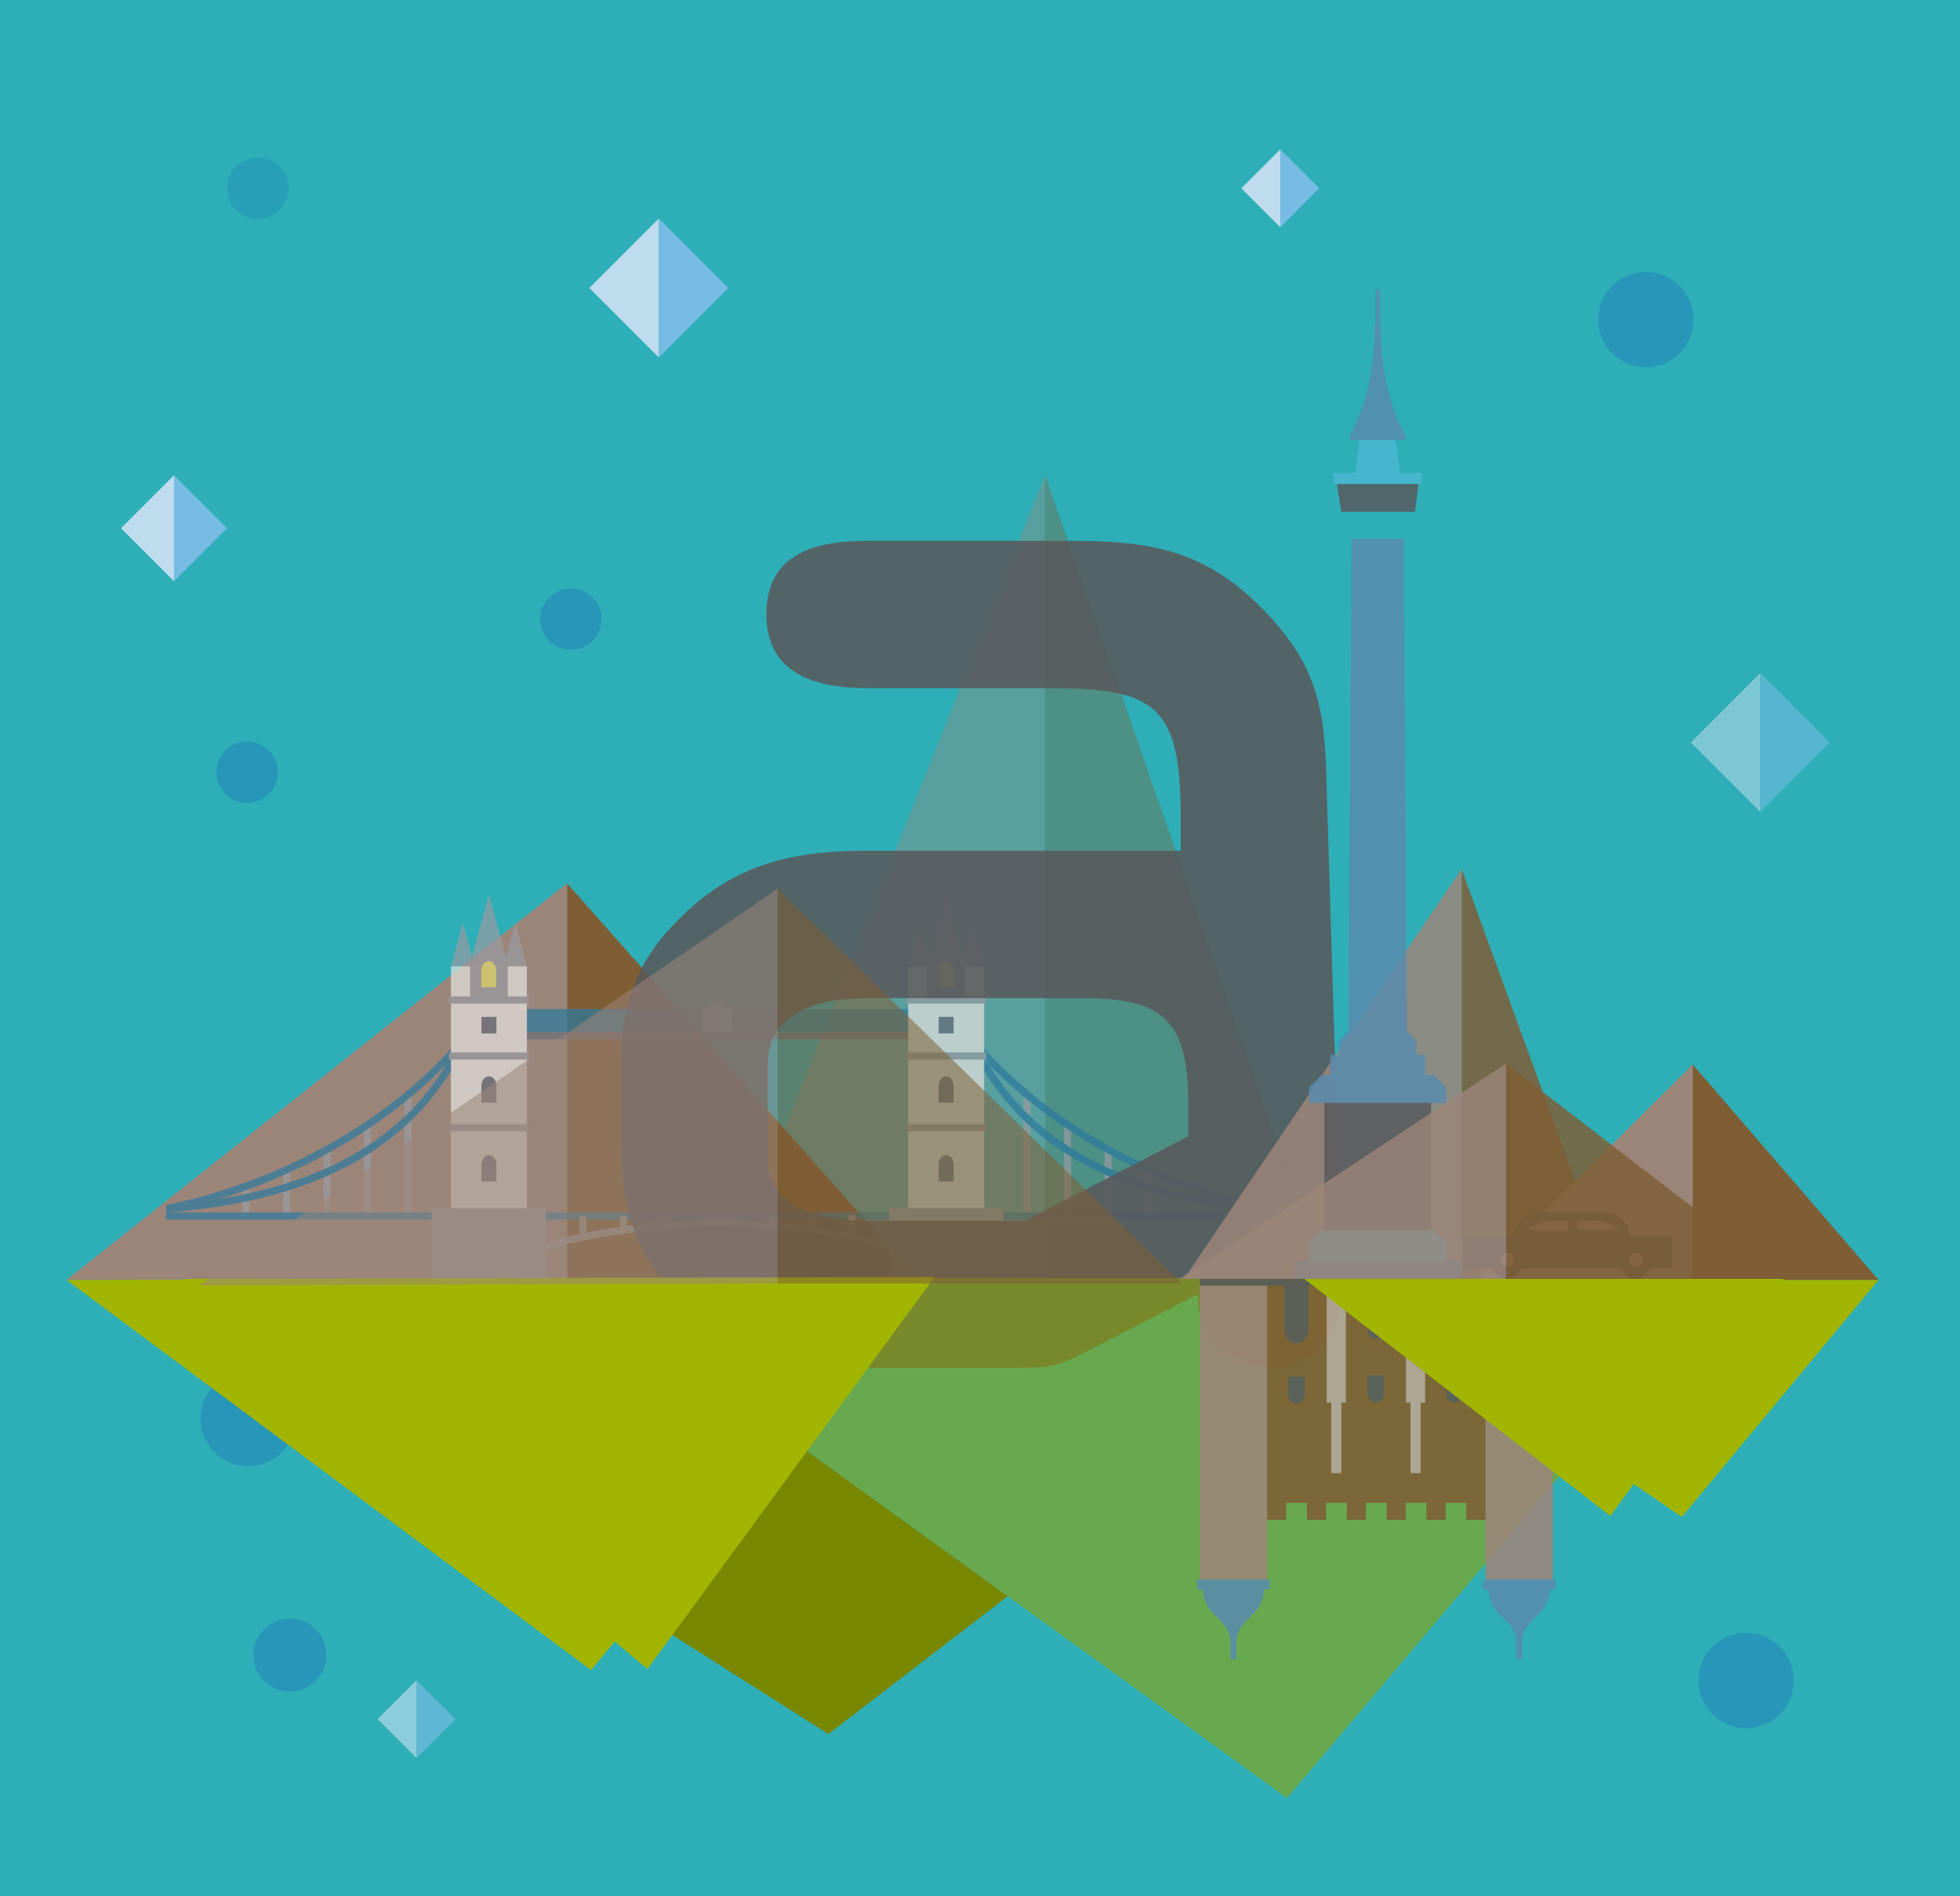 <svg id="svg" class="initial" xmlns="http://www.w3.org/2000/svg" version="1.1" xmlns:xlink="http://www.w3.org/1999/xlink" x="0" y="0" viewBox="0 0 490 474" preserveAspectRatio="xMinYMin meet" enable-background="0 0 490 474">
  <g class="kells3">
    <rect class="background_1_" y="474.97" opacity="0.67" fill="#2EAEB7" width="490" height="477.61"></rect>
      <polygon class="grass_3_" fill="#A1B500" points="37.76 809.61 458.79 809.13 297.61 907.67 "></polygon>
      <g class="mountain_1_" opacity="0.38">
        <polygon fill="#9B8579" points="257.88 809.13 365.4 809.13 365.4 607.36 "></polygon>
        <polygon fill="#7F5E35" points="365.4 607.36 365.4 809.13 459.24 809.13 "></polygon>
      </g>
      <g class="mountain" opacity="0.62">
        <polygon fill="#7F5E35" points="147.58 711.56 147.58 810.76 227.99 810.76 "></polygon>
        <polygon fill="#9B8579" points="32.36 811.24 147.58 810.76 147.58 711.56 "></polygon>
      </g>
      <g class="tower" opacity="0.84">
        <polygon fill="#9B8579" points="126.14 799.64 122.76 796.27 108.13 796.27 105.81 796.27 91.17 796.27 87.79 799.64 87.79 804.84 105.81 806.28 105.81 806.46 106.97 806.37 108.13 806.46 108.13 806.28 126.14 804.84 "></polygon>
        <path fill="#588BAD" d="M100.67 594.87l-1.91 145.53c0 0-10.66 4.18-10.96 20.14h38.35c0 0-0.77-14.23-10.96-20.14L113 594.87H100.67z"></path>
        <rect x="92" y="760.33" fill="#58595B" width="29.94" height="35.94"></rect>
        <polygon fill="#58595B" points="101.92 574.69 112.01 574.69 111.14 585.5 113 594.87 100.67 594.87 102.83 585.5 "></polygon>
        <rect x="83.7" y="804.84" fill="#58595B" width="46.55" height="4.88"></rect>
        <path fill="#588BAD" d="M108.04 548.44c-0.25-4.66-0.39-7.23-0.47-8.54v-7.35h-1.2v7.35c-0.08 1.31-0.22 3.88-0.47 8.54 -0.83 15.58-6.75 25.17-6.75 25.17v1.08h7.52 0.6 7.52v-1.08C114.79 573.61 108.88 564.02 108.04 548.44z"></path>
      </g>
      <g class="star" opacity="0.79">
        <polygon fill="#A6F4F0" points="398.82 576.62 421.65 599.45 421.65 553.79 "></polygon>
        <polygon fill="#1C6D7A" points="421.65 553.79 421.65 599.45 444.48 576.62 "></polygon>
      </g>
      <g class="a" opacity="0.87">
        <path fill="#5A486D" d="M225.4 635.9c-11.63 0-27.41-2.49-27.41-19.93 0-17.02 14.12-19.93 27.41-19.93h54.81c20.76 0 35.71 2.07 51.49 17.85 15.36 15.36 17.44 27.4 17.86 47.33l4.15 135.37c0.42 11.62-5.4 23.25-18.69 23.25 -10.38 0-20.76-8.72-20.35-19.93l-27.41 14.12c-11.21 5.81-11.63 5.81-24.5 5.81h-38.2c-17.85 0-30.73-2.08-45.26-14.11 -16.61-13.7-20.76-28.24-20.76-49v-17.44c0-19.1 4.57-31.15 19.52-44.44 13.7-12.04 29.07-14.94 46.51-14.94h85.54v-9.14c0-29.89-6.64-34.88-35.29-34.88H225.4zM224.98 719.77c-10.79 0-26.57 2.91-26.57 17.44v26.58c0 13.29 16.2 16.2 25.75 16.2h44.02l44.01-22.84v-8.72c0-22.01-6.23-28.65-28.23-28.65H224.98z"></path>
      </g>
  </g>
  <g class="kells1">
    <rect class="background" y="-0.07" fill="#2EAEB7" width="490" height="475"></rect>
    <circle class="dot_4_ mid-hide" opacity="0.4" fill="#1C75BC" cx="62.05" cy="354.55" r="11.91"></circle>
    <polygon class="grass_1_ mid-hide" fill="#A1B500" points="16.63 319.93 229.1 319.45 147.76 417.45 "></polygon>
    <g class="mountain_4_" opacity="0.38">
      <polygon fill="#9B8579" points="181.26 319.45 261.26 319.45 261.26 118.79 "></polygon>
      <polygon fill="#7F5E35" points="261.26 118.79 261.26 319.45 331.1 319.45 "></polygon>
    </g>
    <g class="mountain_3_ mid-hide">
      <polygon fill="#7F5E35" points="141.76 220.79 141.76 319.45 229.1 319.45 "></polygon>
      <polygon fill="#9B8579" points="16.63 319.93 141.76 319.45 141.76 220.79 "></polygon>
    </g>
    <g class="star_5_ mid-hide">
      <polygon fill="#BEDCED" points="30.26 132.04 43.51 145.29 43.51 118.79 "></polygon>
      <polygon fill="#76BBE3" points="43.51 118.79 43.51 145.29 56.76 132.04 "></polygon>
    </g>
    <g class="star_4_">
      <polygon fill="#BEDCED" points="147.36 71.98 164.72 89.34 164.72 54.62 "></polygon>
      <polygon fill="#76BBE3" points="164.72 54.62 164.72 89.34 182.09 71.98 "></polygon>
    </g>
    <g class="star_3_" opacity="0.55">
      <polygon fill="#BEDCED" points="422.71 185.59 440.07 202.95 440.07 168.23 "></polygon>
      <polygon fill="#76BBE3" points="440.07 168.23 440.07 202.95 457.44 185.59 "></polygon>
    </g>
    <g class="star_2_">
      <polygon fill="#BEDCED" points="310.34 47.08 320.08 56.82 320.08 37.34 "></polygon>
      <polygon fill="#76BBE3" points="320.08 37.34 320.08 56.82 329.81 47.08 "></polygon>
    </g>
    <g class="star_1_ mid-hide" opacity="0.66">
      <polygon fill="#BEDCED" points="94.41 429.71 104.15 439.45 104.15 419.97 "></polygon>
      <polygon fill="#76BBE3" points="104.15 419.97 104.15 439.45 113.89 429.71 "></polygon>
    </g>
    <g class="bridge" opacity="0.7">
      <rect x="178.63" y="258" fill="#686B7A" width="51.85" height="1.78"></rect>
      <rect x="128.29" y="258" fill="#686B7A" width="51.85" height="1.78"></rect>
      <rect class="mid-hide" x="276.12" y="287.15" fill="#999AA1" width="1.78" height="17.48"></rect>
      <rect class="mid-hide" x="255.87" y="273.64" fill="#999AA1" width="1.78" height="30.56"></rect>
      <rect class="mid-hide" x="266" y="281.05" fill="#999AA1" width="1.78" height="23.29"></rect>
      <rect class="mid-hide" x="286.25" y="292.7" fill="#999AA1" width="1.78" height="11.79"></rect>
      <path fill="#2B79A0" d="M317.27 301.21v1.75l-0.02 0.11c-0.01 0-0.01 0-0.02 0 -0.03 0-0.05-0.01-0.08-0.02 -4.56-0.94-8.9-2.06-13.01-3.31 -5.81-1.77-11.19-3.79-16.11-5.95 -0.6-0.27-1.19-0.53-1.78-0.8 -2.95-1.34-5.74-2.73-8.35-4.13 -0.6-0.32-1.19-0.65-1.78-0.97 -3.02-1.69-5.81-3.38-8.35-5.04 -0.61-0.4-1.2-0.8-1.78-1.19 -2.04-1.37-3.9-2.72-5.59-4 -0.96-0.73-1.88-1.45-2.76-2.15 -0.61-0.49-1.21-0.98-1.78-1.46 -3.62-3.01-6.51-5.76-8.69-8.01 -0.39-0.41-0.77-0.8-1.12-1.17 0-0.01-0.01-0.01-0.01-0.02 -0.61-0.65-1.15-1.25-1.62-1.78 -1.24-1.4-2-2.36-2.3-2.76 -0.08-0.1-0.13-0.17-0.15-0.19l1.47-1.09c0.02 0.03 0.89 1.19 2.62 3.11 2.83 3.15 7.97 8.37 15.46 14.06C272.61 284.62 291.29 295.77 317.27 301.21zM317.14 303.09l0.14-1.83c-53.2-3.98-67.07-29.42-72.99-40.28 -0.28-0.51-0.54-1-0.79-1.45l-1.6 0.89c0.25 0.45 0.51 0.93 0.79 1.44C248.74 272.99 262.94 299.04 317.14 303.09z"></path>
      <rect x="178.63" y="303.07" fill="#2B79A0" width="138.64" height="1.78"></rect>
      <rect x="178.63" y="252.22" fill="#2B79A0" width="51.85" height="5.72"></rect>
      <rect x="227.04" y="241.51" fill="#E5E3DF" width="19" height="61.47"></rect>
      <polygon fill="#999AA1" points="246.01 241.51 243.05 230.7 240.1 241.51 "></polygon>
      <polygon fill="#999AA1" points="232.92 241.51 229.97 230.7 227.01 241.51 "></polygon>
      <polygon fill="#999AA1" points="241.42 241.51 236.54 223.66 231.66 241.51 "></polygon>
      <path class="mid-hide" fill="#686B7A" d="M236.54 269.03c1.03 0 1.88 1.08 1.88 2.41 0 0.02 0 0.03 0 0.05 0 0 0 4.13 0 4.13h-3.75v-4.13c0-0.02 0-0.03 0-0.05C234.66 270.11 235.5 269.03 236.54 269.03zM236.54 288.73c1.03 0 1.88 1.08 1.88 2.41 0 0.02 0 0.03 0 0.05 0 0 0 4.13 0 4.13h-3.75v-4.13c0-0.02 0-0.03 0-0.05C234.66 289.81 235.5 288.73 236.54 288.73z"></path>
      <rect class="mid-hide" x="234.66" y="254.18" fill="#686B7A" width="3.75" height="4.13"></rect>
      <rect x="231.83" y="241.51" fill="#999AA1" width="9.42" height="7.94"></rect>
      <path fill="#E0DA6C" d="M234.72 242.63c0-1.33 0.84-2.4 1.88-2.4 1.04 0 1.88 1.08 1.88 2.4 0 0.02 0 0.03 0 0.05 0.01 0 0.01 4.13 0.01 4.13h-3.75v-4.13C234.72 242.66 234.72 242.64 234.72 242.63z"></path>
      <rect x="226.55" y="281" fill="#999AA1" width="19.97" height="1.78"></rect>
      <rect x="226.55" y="263.07" fill="#999AA1" width="19.97" height="1.78"></rect>
      <rect x="226.55" y="249.07" fill="#999AA1" width="19.97" height="1.78"></rect>
      <rect class="mid-hide" x="80.87" y="287.15" fill="#999AA1" width="1.78" height="17.48"></rect>
      <rect class="mid-hide" x="101.12" y="273.64" fill="#999AA1" width="1.78" height="30.56"></rect>
      <rect class="mid-hide" x="91" y="281.05" fill="#999AA1" width="1.78" height="23.29"></rect>
      <rect class="mid-hide" x="70.75" y="292.7" fill="#999AA1" width="1.78" height="11.79"></rect>
      <rect class="mid-hide" x="60.62" y="296.38" fill="#999AA1" width="1.78" height="7.68"></rect>
      <path fill="#2B79A0" d="M116.82 260.12c-0.02 0.02-0.07 0.09-0.15 0.19 -0.31 0.4-1.07 1.36-2.3 2.76 -0.47 0.53-1.01 1.13-1.62 1.78 0 0-0.01 0.01-0.01 0.02 -0.35 0.37-0.72 0.76-1.12 1.17 -2.19 2.26-5.08 5-8.7 8.02 -0.57 0.48-1.17 0.96-1.78 1.45 -0.88 0.71-1.8 1.43-2.76 2.15 -1.69 1.28-3.55 2.62-5.59 4 -0.58 0.4-1.17 0.79-1.78 1.19 -2.54 1.66-5.32 3.35-8.35 5.04 -0.58 0.32-1.18 0.65-1.78 0.97 -2.61 1.41-5.39 2.79-8.35 4.14 -0.59 0.27-1.18 0.54-1.77 0.8 -2.65 1.17-5.44 2.29-8.35 3.36 -0.59 0.22-1.18 0.43-1.78 0.64 -1.94 0.68-3.93 1.34-5.98 1.96 -4.12 1.25-8.46 2.37-13.01 3.31 -0.03 0-0.06 0.01-0.08 0.02 -0.01 0-0.01 0-0.02 0 0 0-0.03-0.13-0.03-0.13v-1.73c25.98-5.43 44.66-16.59 55.77-25.01 7.5-5.69 12.63-10.9 15.46-14.06 1.73-1.93 2.59-3.08 2.62-3.11L116.82 260.12zM41.64 303.09l-0.14-1.83c53.21-3.98 67.07-29.42 72.99-40.28 0.28-0.51 0.54-1 0.79-1.45l1.6 0.89c-0.25 0.45-0.51 0.93-0.79 1.44C110.03 272.99 95.84 299.04 41.64 303.09z"></path>
      <rect x="41.5" y="303.07" fill="#2B79A0" width="137.74" height="1.78"></rect>
      <rect x="128.29" y="252.22" fill="#2B79A0" width="51.85" height="5.72"></rect>
      <rect x="112.73" y="241.51" fill="#E5E3DF" width="19" height="61.47"></rect>
      <polygon fill="#999AA1" points="112.76 241.51 115.72 230.7 118.68 241.51 "></polygon>
      <polygon fill="#999AA1" points="125.85 241.51 128.81 230.7 131.76 241.51 "></polygon>
      <polygon fill="#999AA1" points="117.35 241.51 122.23 223.66 127.11 241.51 "></polygon>
      <path class="mid-hide" fill="#686B7A" d="M122.23 269.03c-1.03 0-1.87 1.08-1.87 2.41 0 0.02 0 0.03 0 0.05 0 0 0 4.13 0 4.13h3.75v-4.13c0-0.02 0-0.03 0-0.05C124.11 270.11 123.27 269.03 122.23 269.03zM122.23 288.73c-1.03 0-1.87 1.08-1.87 2.41 0 0.02 0 0.03 0 0.05 0 0 0 4.13 0 4.13h3.75v-4.13c0-0.02 0-0.03 0-0.05C124.11 289.81 123.27 288.73 122.23 288.73z"></path>
      <rect class="mid-hide" x="120.36" y="254.18" fill="#686B7A" width="3.75" height="4.13"></rect>
      <path fill="#999AA1" d="M222.27 301.95v8.65c-1.29-0.41-4.1-1.24-8.35-2.15l-0.01-4.72 -1.78 0 0.01 4.35c-2.4-0.48-5.18-0.96-8.35-1.41l0-2.26 -1.78 0 0 2.01c-2.56-0.33-5.34-0.64-8.34-0.89l0-1.52 -1.78 0 0 1.38c-2.28-0.17-4.68-0.31-7.19-0.41v-0.28h-9.41v0.24c-2.96 0.1-5.77 0.26-8.42 0.45l0-1.84 -1.78 0 0 1.98c-3 0.25-5.78 0.56-8.34 0.89l0-2.47 -1.78 0 0 2.71c-3.16 0.45-5.94 0.93-8.35 1.41l0.01-4.12 -1.78 0 -0.01 4.49c-4.24 0.91-7.05 1.74-8.34 2.15v-8.65h-28.54v17.51h28.54v-6.93c1.8-0.62 16.53-5.38 42.43-5.84h0.91c25.9 0.46 40.63 5.23 42.43 5.84v6.93h28.54v-17.51H222.27z"></path>
      <rect x="117.52" y="241.51" fill="#999AA1" width="9.42" height="7.94"></rect>
      <path fill="#E0DA6C" d="M124.05 242.63c0-1.33-0.84-2.4-1.87-2.4s-1.87 1.08-1.87 2.4c0 0.02 0 0.03 0 0.05 0 0 0 4.13 0 4.13h3.75v-4.13C124.05 242.66 124.05 242.64 124.05 242.63z"></path>
      <rect x="112.25" y="281" fill="#999AA1" width="19.97" height="1.78"></rect>
      <rect x="112.25" y="263.07" fill="#999AA1" width="19.97" height="1.78"></rect>
      <rect x="112.25" y="249.07" fill="#999AA1" width="19.97" height="1.78"></rect>
      <polygon class="mid-hide" fill="#E5E3DF" points="183.04 257.94 175.6 257.94 175.6 252.22 179.21 250.61 183.04 252.22 "></polygon>
      <g display="none">
        <rect x="202.8" y="251.99" display="inline" fill="#E5E3DF" width="3.43" height="5.95"></rect>
        <rect x="152.54" y="251.99" display="inline" fill="#E5E3DF" width="3.43" height="5.95"></rect>
      </g>
    </g>
    <g class="a" opacity="0.87">
      <path fill="#58595B" d="M216.91 172.01c-10.74 0-25.32-2.3-25.32-18.41 0-15.73 13.04-18.41 25.32-18.41h50.64c19.18 0 32.99 1.92 47.57 16.5 14.19 14.19 16.11 25.32 16.5 43.73l3.84 125.06c0.38 10.74-4.99 21.48-17.26 21.48 -9.59 0-19.18-8.05-18.8-18.41l-25.32 13.04c-10.36 5.37-10.74 5.37-22.63 5.37h-35.29c-16.49 0-28.39-1.92-41.81-13.04 -15.34-12.66-19.18-26.08-19.18-45.26V267.53c0-17.65 4.22-28.77 18.03-41.05 12.66-11.12 26.85-13.81 42.96-13.81h79.02v-8.44c0-27.62-6.14-32.22-32.61-32.22H216.91zM216.52 249.5c-9.97 0-24.55 2.69-24.55 16.11v24.55c0 12.28 14.96 14.96 23.78 14.96h40.66l40.66-21.1v-8.06c0-20.33-5.75-26.47-26.09-26.47H216.52z"></path>
    </g>
    <g class="grass_2_">
      <polygon opacity="0.57" fill="#93A600" points="229.1 319.45 431.76 319.45 321.76 449.45 196.39 358.86 "></polygon>
      <polygon class="mid-hide" fill="#788700" points="159.54 403.26 207.1 433.45 251.94 399 196.39 358.86 "></polygon>
    </g>
    <g class="upside-down" opacity="0.88">
      <rect x="299.95" y="319.48" fill="#9B8579" width="16.82" height="75.57"></rect>
      <path fill="#588BAD" d="M300.7 397.29c0.01 0.84 0.24 3.62 2.54 5.95 2.74 2.79 4.38 4.11 4.38 7.43 0 3.32 0 4.11 0 4.11h0.61 0.25 0.61c0 0 0-0.79 0-4.11 0-3.32 1.64-4.63 4.38-7.43 2.3-2.34 2.53-5.11 2.54-5.95h1.43v-2.47h-18.18v2.48H300.7z"></path>
      <rect x="371.37" y="319.48" fill="#9B8579" width="16.82" height="75.57"></rect>
      <path fill="#588BAD" d="M372.12 397.29c0.02 0.84 0.25 3.62 2.54 5.95 2.74 2.79 4.38 4.11 4.38 7.43 0 3.32 0 4.11 0 4.11h0.61 0.25 0.61c0 0 0-0.79 0-4.11 0-3.32 1.64-4.63 4.38-7.43 2.3-2.34 2.53-5.11 2.54-5.95h1.43v-2.47h-18.18v2.48H372.12z"></path>
      <polygon fill="#7F5E35" points="321.55 379.92 321.55 375.66 326.73 375.66 326.73 379.92 331.51 379.92 331.51 375.66 336.69 375.66 336.69 379.92 341.47 379.92 341.47 375.66 346.66 375.66 346.66 379.92 351.44 379.92 351.44 375.66 356.62 375.66 356.62 379.92 361.4 379.92 361.4 375.66 366.59 375.66 366.59 379.92 371.37 379.92 371.37 375.66 371.37 319.48 316.77 319.48 316.77 375.66 316.77 379.92 "></polygon>
      <polygon fill="#B5A59C" points="336.46 320.4 331.68 320.4 331.68 350.6 332.8 350.6 332.8 368.23 335.35 368.23 335.35 350.6 336.46 350.6 "></polygon>
      <path class="mid-hide" fill="#58595B" d="M322.06 348.44c0 1.37 0.91 2.49 2.04 2.49s2.04-1.11 2.04-2.48c0-0.02 0-0.04 0-0.05h0v-4.26h-4.08v4.26h0C322.07 348.4 322.06 348.42 322.06 348.44zM321.08 332.14c0 2.03 1.36 3.68 3.03 3.68 1.67 0 3.03-1.65 3.03-3.68 0-0.08 0-0.17-0.01-0.25h0.01v-10.97h-6.05v10.97h0.01C321.08 331.98 321.08 332.06 321.08 332.14z"></path>
      <polygon fill="#B5A59C" points="356.28 320.4 351.5 320.4 351.5 350.6 352.62 350.6 352.62 368.23 355.16 368.23 355.16 350.6 356.28 350.6 "></polygon>
      <path class="mid-hide" fill="#58595B" d="M343.93 334.68c1.13 0 2.04-1.11 2.04-2.48 0-0.02 0-0.04 0-0.05h0v-5.48h-4.08v5.48h0.01c0 0.02 0 0.04 0 0.06C341.88 333.57 342.8 334.68 343.93 334.68zM341.88 348.11c0 1.37 0.92 2.48 2.04 2.48 1.13 0 2.04-1.11 2.04-2.48 0-0.02 0-0.04 0-0.05h0v-4.26h-4.08v4.26h0.01C341.89 348.08 341.88 348.1 341.88 348.11zM363.55 333.45c1.13 0 2.04-1.11 2.04-2.49 0-0.02 0-0.03 0-0.05h0v-4.26h-4.08v4.26h0.01c0 0.02 0 0.04 0 0.05C361.5 332.34 362.42 333.45 363.55 333.45zM361.5 348.15c0 1.37 0.92 2.48 2.04 2.48 1.13 0 2.04-1.11 2.04-2.48 0-0.02 0-0.04 0-0.05h0v-4.25h-4.08v4.26h0.01C361.51 348.12 361.5 348.14 361.5 348.15z"></path>
      <rect x="307.46" y="390.15" display="none" fill="#58595B" width="2.29" height="3.43"></rect>
      <rect x="307.33" y="382.48" display="none" fill="#58595B" width="2.29" height="3.43"></rect>
      <rect x="306.84" y="353.15" display="none" fill="#58595B" width="2.29" height="3.43"></rect>
      <rect x="299.95" y="319.44" fill="#58595B" width="88.24" height="1.92"></rect>
      <rect x="379.06" y="390.15" display="none" fill="#58595B" width="2.29" height="3.43"></rect>
      <rect x="378.45" y="353.15" display="none" fill="#58595B" width="2.29" height="3.43"></rect>
    </g>
    <g class="mountain_5_ mid-hide" opacity="0.84">
      <polygon fill="#7F5E35" points="365.39 217.21 365.39 319.45 402.63 319.45 "></polygon>
      <polygon fill="#9B8579" points="296.14 319.45 365.39 319.45 365.39 217.21 "></polygon>
    </g>
    <g class="tower" opacity="0.84">
      <polygon fill="#58595B" points="353.75 127.94 335.31 127.94 334.21 120.75 354.63 120.75 "></polygon>
      <polygon fill="#49B8D1" points="361.52 310.55 358.51 307.54 345.45 307.54 343.39 307.54 330.33 307.54 327.32 310.55 327.32 315.18 343.39 316.47 343.39 316.63 344.42 316.55 345.45 316.63 345.45 316.47 361.52 315.18 "></polygon>
      <rect x="331.07" y="275.49" fill="#58595B" width="26.7" height="32.05"></rect>
      <polygon fill="#588BAD" points="358.5 268.77 356.27 268.77 356.27 263.61 354.1 263.61 354.1 260.26 351.74 257.73 350.91 134.65 344.98 134.65 343.85 134.65 337.93 134.65 337.09 257.73 334.74 260.26 334.74 263.61 332.56 263.61 332.56 268.77 330.33 268.77 327.32 271.78 327.32 275.68 343.39 275.68 345.45 275.68 361.52 275.68 361.52 271.78 "></polygon>
      <rect x="338.15" y="275.68" display="none" opacity="0.42" fill="#8ED2DD" width="13.24" height="31.86"></rect>
      <polygon fill="#49B8D1" points="350.04 118.24 348.92 109.95 345.62 109.95 343.22 109.95 339.92 109.95 338.79 118.24 333.41 118.24 333.41 121 355.42 121 355.42 118.24 "></polygon>
      <rect x="323.67" y="315.18" fill="#588BAD" width="41.51" height="4.35"></rect>
      <path fill="#588BAD" d="M345.38 86.54c-0.22-4.16-0.35-6.44-0.42-7.62v-6.56h-1.07v6.56c-0.07 1.17-0.2 3.46-0.42 7.62 -0.74 13.9-6.02 22.45-6.02 22.45v0.96h6.71 0.54 6.71v-0.96C351.4 108.98 346.12 100.44 345.38 86.54z"></path>
    </g>
    <polygon class="grass mid-hide" fill="#A1B500" points="333.81 319.93 469.63 319.93 420.46 379.17 "></polygon>
    <g class="mountain_2_ mid-hide">
      <polygon fill="#7F5E35" points="423.18 266.08 423.18 319.93 469.63 319.93 "></polygon>
      <polygon fill="#9B8579" points="368.89 319.93 423.18 319.93 423.18 266.08 "></polygon>
    </g>
    <circle class="dot" opacity="0.4" fill="#1C75BC" cx="436.54" cy="420.06" r="11.91"></circle>
    <circle class="dot_2_ mid-hide" opacity="0.4" fill="#1C75BC" cx="411.45" cy="79.89" r="11.91"></circle>
    <circle class="dot_1_ mid-hide" opacity="0.4" fill="#1C75BC" cx="142.72" cy="154.76" r="7.67"></circle>
    <circle class="dot mid-hide" opacity="0.27" fill="#1C75BC" cx="64.43" cy="47.08" r="7.67"></circle>
    <path class="car" fill="#58595B" d="M407.47 309c-0.49-4-3.31-6-6.75-6h-15.52c-3.44 0-6.26 2-6.74 6H366v8h7.1c0.48 1 1.88 2.74 3.61 2.74 1.73 0 3.14-1.74 3.61-2.74h4.88 15.52 4.51c0.48 1 1.88 2.74 3.61 2.74s3.14-1.74 3.61-2.74H418v-8H407.47zM376.8 316.64c-0.96 0-1.73-0.78-1.73-1.73 0-0.96 0.78-1.73 1.73-1.73 0.96 0 1.73 0.78 1.73 1.73C378.54 315.87 377.76 316.64 376.8 316.64zM392 307.52l-10.23-0.01c2.48-3.01 10.23-2.42 10.23-2.42V307.52zM394.31 307.4l0.06-2.25c0 0 7.76-0.8 10.65 2.36L394.31 307.4zM408.94 316.64c-0.96 0-1.73-0.78-1.73-1.73 0-0.96 0.78-1.73 1.73-1.73 0.96 0 1.74 0.78 1.74 1.73C410.68 315.87 409.9 316.64 408.94 316.64z"></path>
  </g>
  <g class="kells2">
    <polygon class="grass_5_" fill="#A1B500" points="46.09 319.68 233.65 319.2 161.85 417.2 "></polygon>
    <g class="mountain_7_" opacity="0.55">
      <polygon fill="#7F5E35" points="194.41 222.16 194.41 320.82 295.37 320.82 "></polygon>
      <polygon fill="#9B8579" points="49.75 321.3 194.41 320.82 194.41 222.16 "></polygon>
    </g>
    <polygon class="grass_4_" fill="#A1B500" points="326.08 319.68 445.98 319.68 402.58 378.93 "></polygon>
    <g class="mountain_6_" opacity="0.82">
      <polygon fill="#7F5E35" points="376.51 265.84 376.51 319.68 446.35 319.68 "></polygon>
      <polygon fill="#9B8579" points="294.87 319.68 376.51 319.68 376.51 265.84 "></polygon>
    </g>
    <circle class="dot_6_" opacity="0.4" fill="#1C75BC" cx="61.8" cy="193.01" r="7.67"></circle>
    <circle class="dot_5_" opacity="0.4" fill="#1C75BC" cx="72.47" cy="413.73" r="9.11"></circle>
  </g>
</svg>